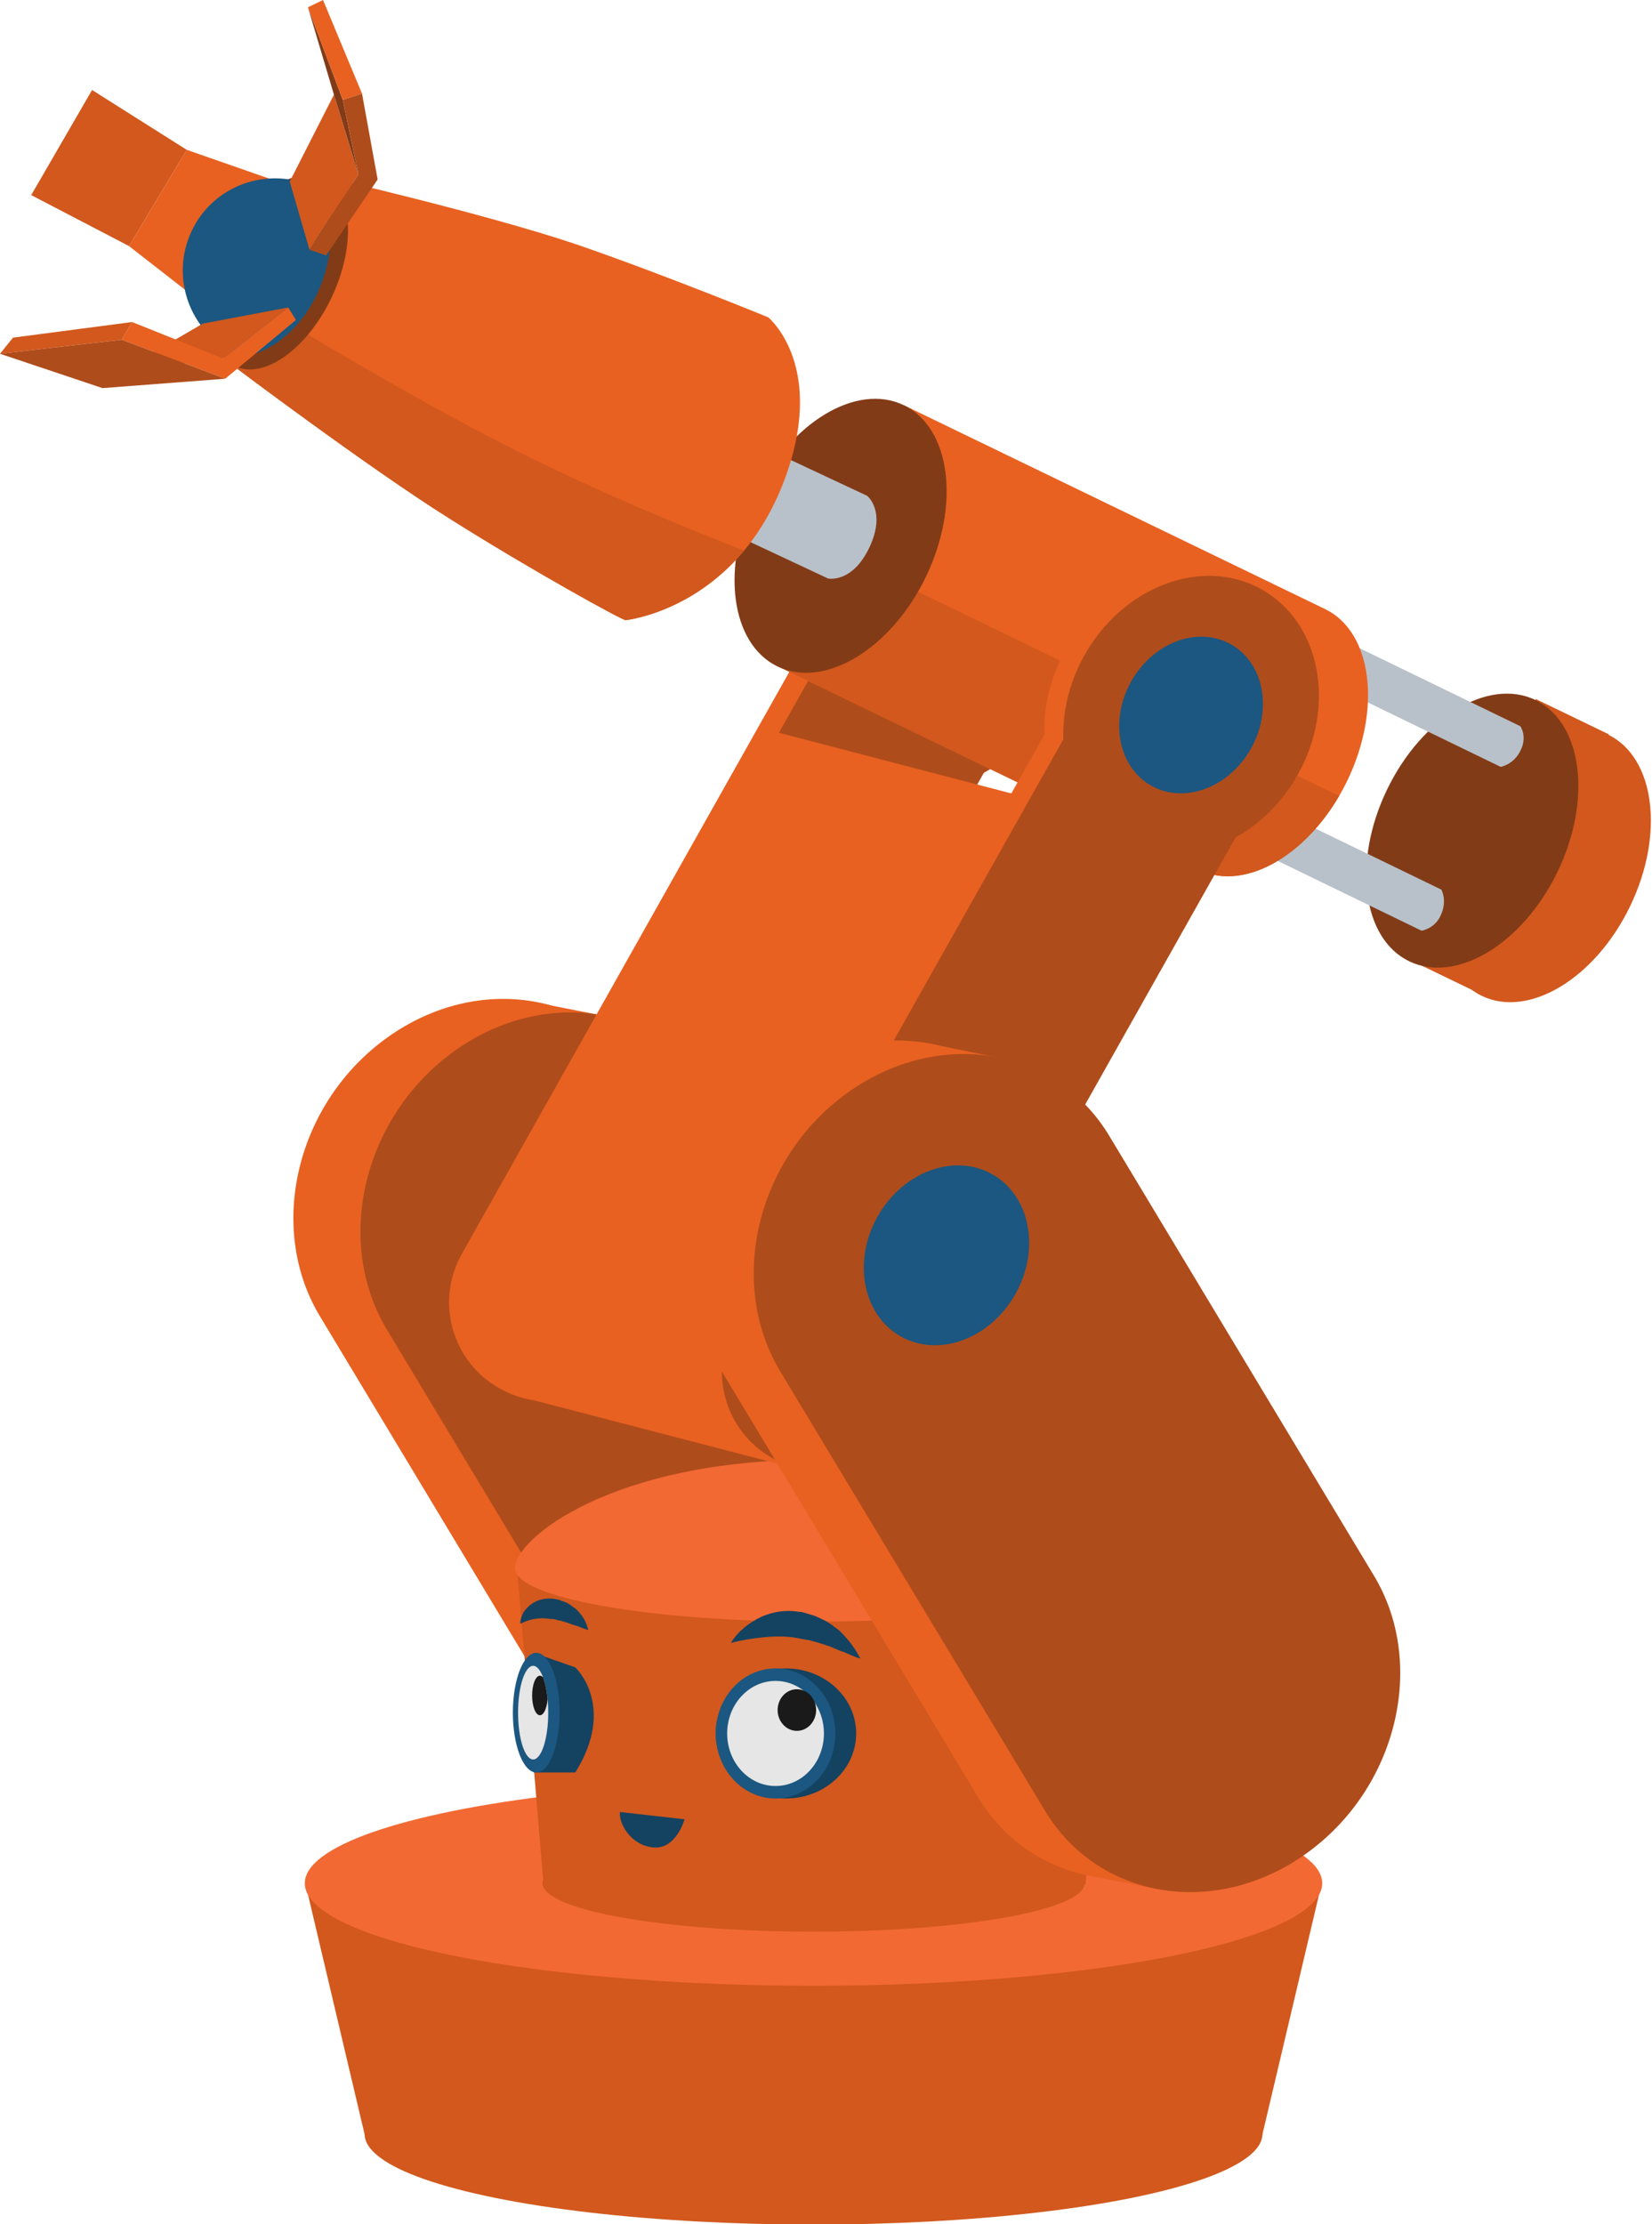 <?xml version="1.0" encoding="utf-8"?>
<!-- Generator: Adobe Illustrator 26.3.1, SVG Export Plug-In . SVG Version: 6.00 Build 0)  -->
<svg version="1.1" id="Layer_1" xmlns="http://www.w3.org/2000/svg" xmlns:xlink="http://www.w3.org/1999/xlink" x="0px" y="0px"
   viewBox="0 0 317.6 427.5" style="enable-background:new 0 0 317.6 427.5;" xml:space="preserve">
<style type="text/css">
  .st0{fill:#E86121;}
  .st1{fill:#AF4C1B;}
  .st2{fill:#D2581D;}
  .st3{fill:#823B17;}
  .st4{fill:#F26933;}
  .st5{fill:#1B5780;}
  .st6{fill:#B8C1C9;}
  .st7{clip-path:url(#SVGID_00000072983583037322044490000017061135831675186327_);fill:#E86121;}
  .st8{clip-path:url(#SVGID_00000072983583037322044490000017061135831675186327_);fill:#D2581D;}
  .st9{clip-path:url(#SVGID_00000164497344270155386490000008240300239681406095_);fill:#E86121;}
  .st10{clip-path:url(#SVGID_00000164497344270155386490000008240300239681406095_);fill:#D2581D;}
  .st11{fill:#144261;}
  .st12{fill:#E6E6E6;}
  .st13{fill:#1A1A1A;}
  .st14{clip-path:url(#SVGID_00000145778373647021700450000002955535185522760100_);fill:#1A1A1A;}
</style>
<g>
  <g>
    <path class="st0" d="M162.6,345.8L162.6,345.8c-17.5,12.5-40,8.8-50.3-8.4l-50.8-84.4c-10.3-17.1-4.5-41.1,13-53.6l0,0
      c17.5-12.5,40-8.8,50.3,8.4l50.8,84.4C185.9,309.3,180.1,333.3,162.6,345.8z"/>
    <polygon class="st0" points="102,192.5 116.8,195.4 146.8,355.1 132.7,352.3 62.9,233.4     "/>
    <path class="st1" d="M175.5,348.4L175.5,348.4c-17.5,12.5-40,8.8-50.3-8.4l-50.8-84.4c-10.3-17.1-4.5-41.1,13-53.6l0,0
      c17.5-12.5,40-8.8,50.3,8.4l50.8,84.4C198.8,311.9,193,335.9,175.5,348.4z"/>
  </g>
  <g>
    
      <ellipse transform="matrix(0.435 -0.9 0.9 0.435 18.045 361.444)" class="st2" cx="297.2" cy="166.3" rx="27.9" ry="18.2"/>
    
      <rect x="282.4" y="135.1" transform="matrix(0.9 0.435 -0.435 0.9 99.882 -110.06)" class="st2" width="15.6" height="55.7"/>
    
      <ellipse transform="matrix(0.435 -0.9 0.9 0.435 16.222 345.117)" class="st3" cx="283.2" cy="159.6" rx="27.9" ry="18.2"/>
  </g>
  <g>
    <ellipse class="st2" cx="156.4" cy="410.2" rx="86.3" ry="17.4"/>
    <polygon class="st2" points="254.1,362 58.7,362 70.2,410.7 242.6,410.7     "/>
    <ellipse class="st4" cx="156.4" cy="362" rx="97.8" ry="19.7"/>
    <ellipse class="st2" cx="156.4" cy="362" rx="52.1" ry="9.3"/>
    <polygon class="st2" points="208.7,362.2 104.5,362.2 99.4,301.4 213.8,301.4     "/>
    <path class="st4" d="M213.8,301.4c0,5.7-25.7,10.3-57.4,10.3S99,307.1,99,301.4s18.9-20.8,57.4-20.8S213.8,295.8,213.8,301.4z"/>
  </g>
  <path class="st0" d="M190.2,99.8c-11.3-6.4-26.6-0.7-34.1,12.6c-3,5.3-4.3,11-4.1,16.3L88.8,241c-5.2,9.2-1.9,20.8,7.3,25.9l0,0
    c9.2,5.2,20.8,1.9,25.9-7.3l63.2-112.3c4.7-2.6,8.9-6.7,11.9-12C204.5,122.1,201.5,106.1,190.2,99.8z"/>
  <g>
    <path class="st1" d="M100.1,267.9L100.1,267.9c-9.2-5.2-12.4-16.8-7.3-25.9L158,126.2l33.2,18.7L126,260.7
      C120.9,269.9,109.2,273.1,100.1,267.9z"/>
    
      <ellipse transform="matrix(0.491 -0.871 0.871 0.491 -16.876 221.011)" class="st1" cx="180.6" cy="124.9" rx="27.7" ry="23.5"/>
    
      <ellipse transform="matrix(0.491 -0.871 0.871 0.491 -16.876 221.011)" class="st5" cx="180.6" cy="124.9" rx="15.6" ry="13.2"/>
  </g>
  <g>
    <path class="st6" d="M273.3,178.9l-67.6-32.8l19-39.3l67.6,32.8c0,0,1.4,2,0,4.7c-1.3,2.7-3.8,3.1-3.8,3.1l-59.8-29L217.3,142
      l59.8,29c0,0,1.2,2.1-0.1,4.9C275.9,178.5,273.3,178.9,273.3,178.9z"/>
  </g>
  <g>
    <path class="st0" d="M100.1,268.5l52.3,13.6l6.2-20.2l-67.4-20.5c0,0-3.2,4.1-2.9,11.4C88.7,260.7,100.1,268.5,100.1,268.5z"/>
    <polygon class="st0" points="138.6,256.1 88.4,243.1 146.1,139.9 196.3,153     "/>
  </g>
  <g>
    <g>
      <defs>
        <path id="SVGID_1_" d="M254.8,117.1C254.7,117.1,254.7,117,254.8,117.1L254.8,117.1l-81-39.2L149.4,128l81,39.2l0,0
          c0,0,0.1,0,0.1,0c9.1,4.4,21.8-3.3,28.5-17.1C265.7,136.2,263.8,121.5,254.8,117.1z"/>
      </defs>
      <clipPath id="SVGID_00000108278343087109169850000012366449522248371630_">
        <use xlink:href="#SVGID_1_"  style="overflow:visible;"/>
      </clipPath>
      <polygon style="clip-path:url(#SVGID_00000108278343087109169850000012366449522248371630_);fill:#E86121;" points="171,68.5 
        263.6,116 270.6,152.5 239.4,175.3 139.5,128.9       "/>
      <polygon style="clip-path:url(#SVGID_00000108278343087109169850000012366449522248371630_);fill:#D2581D;" points="153.1,102.4 
        265.9,157.1 253.6,181 135.5,128.6       "/>
    </g>
    <ellipse transform="matrix(0.435 -0.9 0.9 0.435 -1.434 203.715)" class="st3" cx="161.7" cy="103" rx="27.9" ry="18.2"/>
  </g>
  <path class="st0" d="M239,112.3c-11.3-6.4-26.6-0.7-34.1,12.6c-3,5.3-4.3,11-4.1,16.3l-63.2,112.3c-5.2,9.2-1.9,20.8,7.3,25.9l0,0
    c9.2,5.2,20.8,1.9,25.9-7.3l63.2-112.3c4.7-2.6,8.9-6.7,11.9-12C253.4,134.6,250.4,118.6,239,112.3z"/>
  <g>
    <path class="st1" d="M148.5,280.3L148.5,280.3c-9.2-5.2-12.4-16.8-7.3-25.9l65.2-115.8l33.2,18.7l-65.2,115.8
      C169.2,282.3,157.6,285.5,148.5,280.3z"/>
    
      <ellipse transform="matrix(0.491 -0.871 0.871 0.491 -3.041 269.482)" class="st1" cx="229" cy="137.3" rx="27.7" ry="23.5"/>
    
      <ellipse transform="matrix(0.491 -0.871 0.871 0.491 -3.041 269.482)" class="st5" cx="229" cy="137.3" rx="15.6" ry="13.2"/>
  </g>
  <g>
    <path class="st0" d="M238.3,353.8L238.3,353.8c-17.5,12.5-40,8.8-50.3-8.4l-50.8-84.4c-10.3-17.1-4.5-41.1,13-53.6l0,0
      c17.5-12.5,40-8.8,50.3,8.4l50.8,84.4C261.6,317.3,255.8,341.3,238.3,353.8z"/>
    <polygon class="st0" points="177.7,200.4 192.4,203.4 222.4,363.1 208.4,360.3 138.5,241.4     "/>
    <path class="st1" d="M251.1,356.3L251.1,356.3c-17.5,12.5-40,8.8-50.3-8.4L150,263.6c-10.3-17.1-4.5-41.1,13-53.6l0,0
      c17.5-12.5,40-8.8,50.3,8.4l50.8,84.4C274.4,319.8,268.6,343.8,251.1,356.3z"/>
    
      <ellipse transform="matrix(0.491 -0.871 0.871 0.491 -117.398 281.436)" class="st5" cx="182" cy="241.1" rx="17.9" ry="15.2"/>
  </g>
  <path class="st6" d="M159.2,111.2L99.9,83.4l7.5-15.9l59.3,27.8c0,0,3.7,2.9,0.5,9.8C163.9,112.2,159.2,111.2,159.2,111.2z"/>
  <g>
    <defs>
      <path id="SVGID_00000098924140463491298640000015382898150600685213_" d="M120.3,119.2c-0.2,0.3-18.5-9.8-34-19.6
        c-15.9-10-42-29.7-42-29.7l17-36.2c0,0,31.8,7.3,49.6,13.3C128,52.9,147.7,61,147.7,61s11.7,9.6,2.7,32.3
        C140.9,117.1,120.3,119.2,120.3,119.2z"/>
    </defs>
    <clipPath id="SVGID_00000047046525018903955160000013552135329530835643_">
      <use xlink:href="#SVGID_00000098924140463491298640000015382898150600685213_"  style="overflow:visible;"/>
    </clipPath>
    <polygon style="clip-path:url(#SVGID_00000047046525018903955160000013552135329530835643_);fill:#E86121;" points="59.9,22.1 
      36.6,73.8 129.7,132.6 156.7,97.9 161.9,53.5     "/>
    <path style="clip-path:url(#SVGID_00000047046525018903955160000013552135329530835643_);fill:#D2581D;" d="M45.7,56.1
      c0,0,29.4,18.4,53.5,30.5c24.6,12.4,51,21.9,51,21.9l-22.6,21.1l-91-55.9L45.7,56.1z"/>
  </g>
  <g>
    <polygon class="st0" points="55.1,35.5 42.5,61.1 24.8,47.3 35.9,28.8     "/>
    <polygon class="st2" points="35.9,28.8 24.8,47.3 6,37.5 17.7,17.3     "/>
  </g>
  <ellipse transform="matrix(0.425 -0.905 0.905 0.425 -16.485 78.668)" class="st3" cx="53.7" cy="52.3" rx="20" ry="11.2"/>
  <g>
    <g>
      <path class="st5" d="M61.1,36.4c-0.2-0.1-0.5-0.3-0.7-0.4c-0.5-0.2-1.1-0.5-1.6-0.7c-8.5-3-18.1,0.8-22,9.2
        c-3.9,8.4-0.7,18.2,7.1,22.8c0.5,0.3,0.9,0.5,1.4,0.8c0.2,0.1,0.5,0.2,0.7,0.3c3.7,0.4,11.5-3.6,15.4-12.9
        C65.2,46.5,63.2,39.3,61.1,36.4z"/>
    </g>
  </g>
  <path class="st11" d="M119.2,348.3l12.4,1.4c0,0-1.6,5.9-6.1,5.4S118.9,350.2,119.2,348.3z"/>
  <g>
    <polygon class="st2" points="39,62.2 55.4,59.1 42.9,68.9 23,71.5     "/>
    <polygon class="st0" points="55.4,59.1 56.9,61.5 43.3,72.8 23.4,65.3 25.4,61.9 42.9,68.9     "/>
    <polygon class="st2" points="23.4,65.3 0,68 2.5,64.9 25.4,61.9     "/>
    <polygon class="st1" points="0,68 23.4,65.3 43.3,72.8 19.7,74.6     "/>
  </g>
  <g>
    <polygon class="st2" points="55.7,34.9 59.5,48 68.9,33.5 64.2,18.2     "/>
    <polygon class="st3" points="64.2,18.2 68.9,33.5 65.9,19.2 59.2,1.4     "/>
    <polygon class="st0" points="59.2,1.4 65.9,19.2 69.6,18 62.1,0     "/>
    <polygon class="st1" points="69.6,18 65.9,19.2 68.9,33.5 59.5,48 62.7,49.1 72.6,34.5     "/>
  </g>
  <path class="st11" d="M140.5,315.8c1.5-2.4,3.6-3.9,5.8-5c2.3-1,4.7-1.4,7.2-1c0.6,0,1.2,0.2,1.8,0.4c0.6,0.2,1.2,0.3,1.8,0.6
    c0.6,0.3,1.1,0.5,1.7,0.8c0.5,0.3,1.1,0.7,1.6,1.1c1.1,0.7,1.9,1.7,2.8,2.7c0.8,1,1.6,2.2,2.2,3.4c-1.2-0.3-2.2-0.9-3.3-1.3
    c-1.1-0.3-2-0.9-3.1-1.2c-0.5-0.2-1-0.3-1.5-0.5c-0.5-0.1-1-0.3-1.5-0.4c-0.5-0.2-1-0.2-1.5-0.3c-0.5-0.1-1-0.2-1.5-0.3
    c-2-0.3-4-0.3-6.1-0.1C144.9,314.9,142.8,315.2,140.5,315.8z"/>
  <path class="st11" d="M100,312.1c0.1-1.2,0.5-2.2,1.3-3c0.9-1,2.2-1.7,3.8-1.8c0.4-0.1,0.9,0,1.3,0c0.4,0.1,0.9,0.1,1.3,0.3
    c0.4,0.2,0.9,0.3,1.3,0.5c0.4,0.2,0.8,0.5,1.2,0.8c0.8,0.5,1.4,1.3,1.9,2c0.5,0.8,0.8,1.6,1,2.4c-0.9-0.2-1.6-0.6-2.3-0.8
    c-0.8-0.2-1.4-0.5-2.1-0.7c-0.3-0.1-0.7-0.2-1-0.3c-0.3,0-0.6-0.1-0.9-0.2c-0.3-0.1-0.6-0.1-0.9-0.1c-0.3,0-0.6-0.1-0.8-0.1
    c-1.1-0.1-2,0-2.9,0.2C101.4,311.5,100.7,311.8,100,312.1z"/>
  <g>
    <ellipse class="st11" cx="151.1" cy="333.2" rx="13.5" ry="12.5"/>
    <ellipse class="st5" cx="149.1" cy="333.2" rx="11.5" ry="12.5"/>
    <ellipse class="st12" cx="149.1" cy="333.2" rx="9.3" ry="10.1"/>
    <ellipse class="st13" cx="153.2" cy="328.7" rx="3.7" ry="4"/>
  </g>
  <g>
    <path class="st11" d="M102.6,317.7l8,2.8c0,0,8,7.4,0,20.2h-8V317.7z"/>
    <ellipse class="st5" cx="103.1" cy="329.2" rx="4.5" ry="11.5"/>
    <ellipse class="st12" cx="102.5" cy="329.2" rx="2.9" ry="9"/>
    <g>
      <defs>
        <ellipse id="SVGID_00000148631364355236456950000014070098071938846397_" cx="102.5" cy="329.2" rx="2.9" ry="9"/>
      </defs>
      <clipPath id="SVGID_00000013166467292620048280000015144893557135628180_">
        <use xlink:href="#SVGID_00000148631364355236456950000014070098071938846397_"  style="overflow:visible;"/>
      </clipPath>
      
        <ellipse style="clip-path:url(#SVGID_00000013166467292620048280000015144893557135628180_);fill:#1A1A1A;" cx="103.8" cy="325.9" rx="1.5" ry="3.8"/>
    </g>
  </g>
</g>
</svg>
